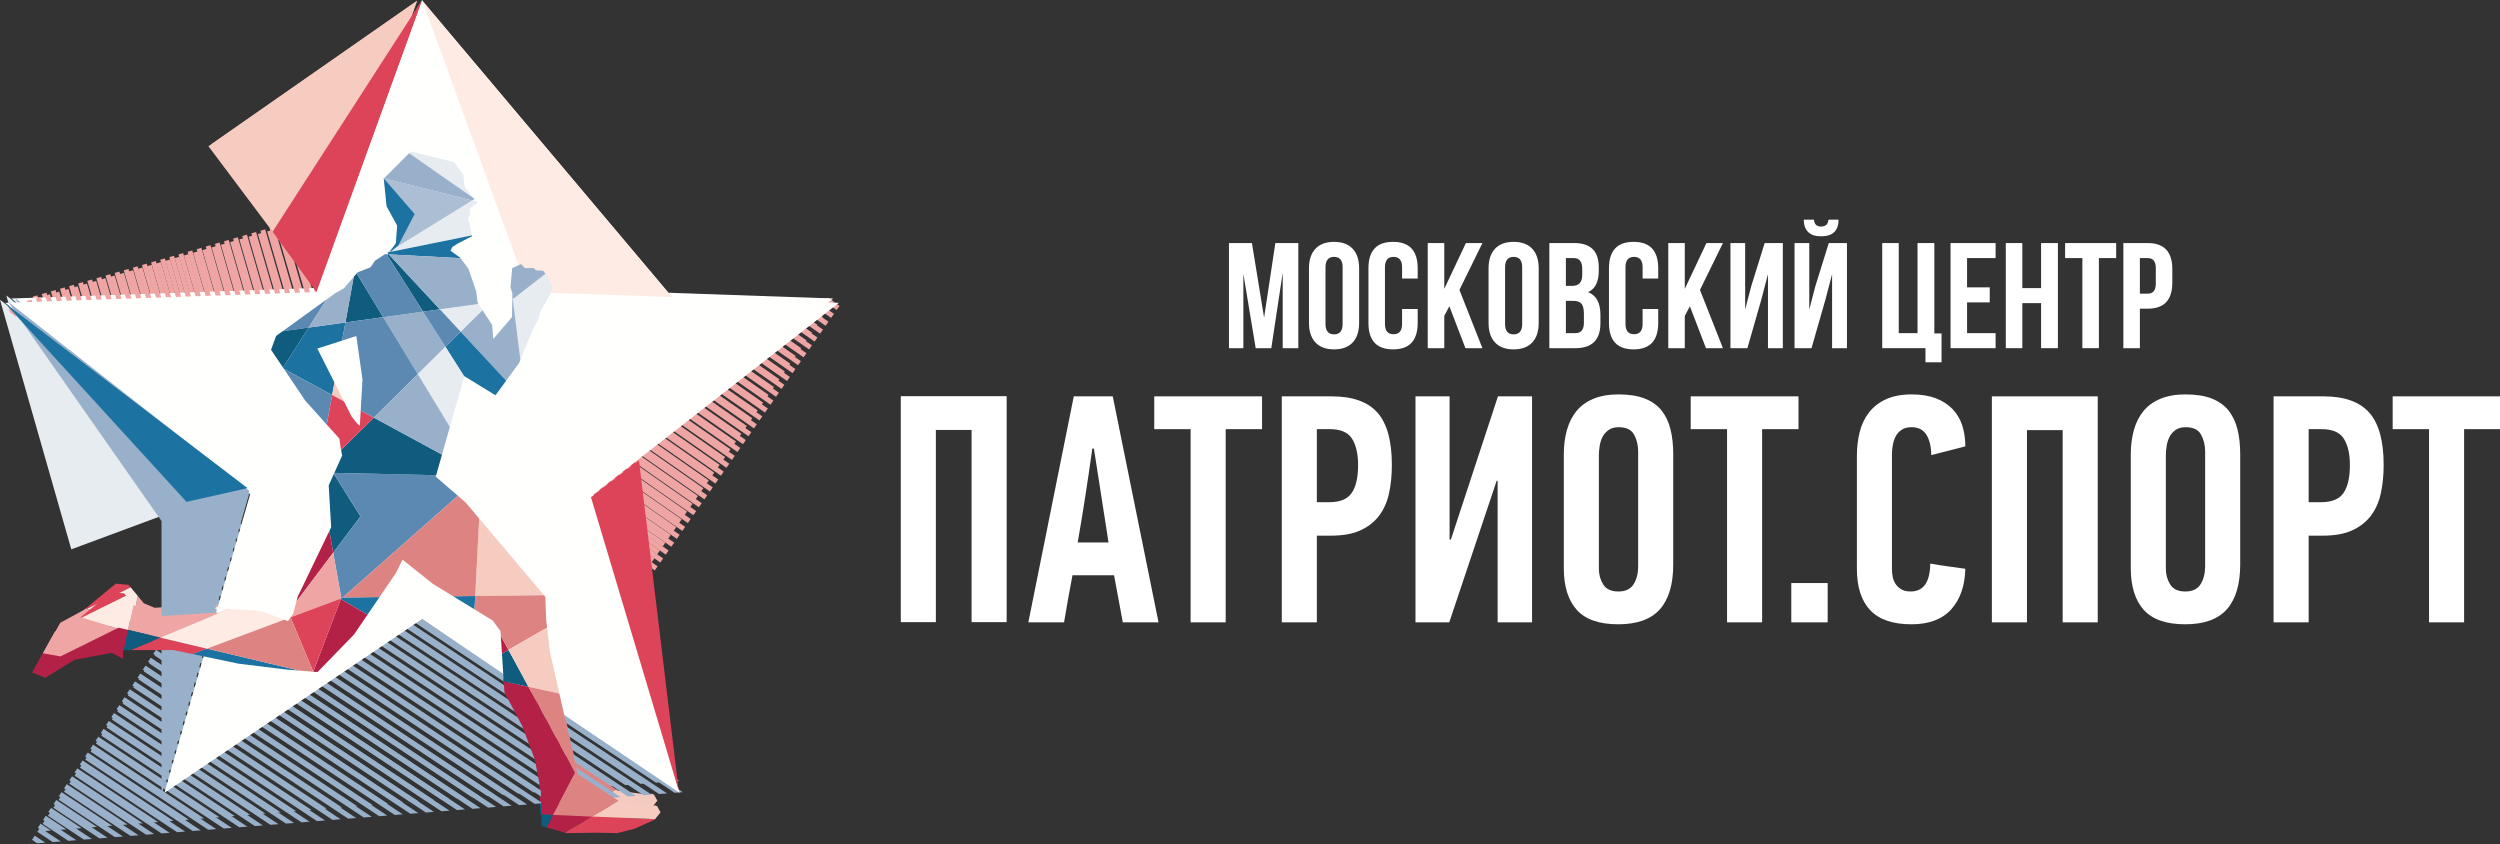 <?xml version="1.0" encoding="UTF-8"?>
<svg width="2550px" height="861px" viewBox="0 0 2550 861" version="1.1" xmlns="http://www.w3.org/2000/svg" xmlns:xlink="http://www.w3.org/1999/xlink">
    <rect x="0" y="0" width="2550" height="861" fill="#333333" stroke="none"/>
    <!-- Generator: Sketch 64 (93537) - https://sketch.com -->
    <title>Artboard 3</title>
    <desc>Created with Sketch.</desc>
    <defs>
        <polygon id="path-1" points="0 861 2550.483 861 2550.483 0.188 0 0.188"></polygon>
    </defs>
    <g id="Artboard-3" stroke="none" stroke-width="1" fill="none" fill-rule="evenodd">
        <polygon id="Fill-380" fill="#FDEAE3" points="533.013 301.39 681.886 298.63 431.001 0.875"></polygon>
        <polygon id="Fill-381" fill="#F5CAC0" points="215.954 146.992 323.477 290.361 425.488 0.871"></polygon>
        <polygon id="Fill-382" fill="#E6EDF1" points="6.426 301.387 78.11 552.272 249.046 488.866"></polygon>
        <path d="M852.8,303.505 L853.101,303.721 L853.273,303.476 L852.8,303.505 Z M837.146,304.373 L847.567,311.656 L850.434,307.548 L845.244,303.928 L837.146,304.373 Z M821.49,305.248 L842.027,319.589 L844.894,315.483 L829.59,304.796 L821.49,305.248 Z M805.836,306.115 L836.486,327.524 L839.353,323.418 L813.936,305.663 L805.836,306.115 Z M790.19,306.99 L830.938,335.459 L833.805,331.353 L798.281,306.545 L790.19,306.99 Z M774.528,307.856 L825.404,343.387 L828.265,339.279 L782.627,307.413 L774.528,307.856 Z M758.873,308.731 L819.863,351.322 L822.724,347.221 L766.966,308.279 L758.873,308.731 Z M743.219,309.599 L814.323,359.264 L817.183,355.149 L751.319,309.147 L743.219,309.599 Z M727.558,310.473 L808.776,367.192 L811.643,363.084 L735.664,310.027 L727.558,310.473 Z M711.91,311.339 L803.235,375.125 L806.109,371.019 L720.003,310.896 L711.91,311.339 Z M696.264,312.214 L797.695,383.06 L800.569,378.945 L704.356,311.762 L696.264,312.214 Z M680.602,313.082 L792.154,390.995 L795.021,386.887 L688.708,312.63 L680.602,313.082 Z M664.955,313.957 L786.612,398.93 L789.48,394.822 L673.047,313.505 L664.955,313.957 Z M649.3,314.83 L781.079,406.865 L783.939,402.75 L657.393,314.38 L649.3,314.83 Z M633.646,315.697 L775.538,414.798 L778.399,410.685 L641.738,315.247 L633.646,315.697 Z M617.991,316.565 L769.998,422.726 L772.858,418.62 L626.077,316.113 L617.991,316.565 Z M602.337,317.44 L764.45,430.661 L767.318,426.555 L610.43,316.995 L602.337,317.44 Z M586.676,318.307 L758.903,438.596 L761.783,434.488 L594.776,317.856 L586.676,318.307 Z M571.022,319.182 L753.368,446.524 L756.236,442.43 L579.121,318.731 L571.022,319.182 Z M555.374,320.048 L747.828,454.464 L750.696,450.358 L563.467,319.598 L555.374,320.048 Z M539.713,320.923 L742.287,462.401 L745.154,458.293 L547.82,320.471 L539.713,320.923 Z M524.066,321.798 L736.746,470.327 L739.613,466.228 L532.165,321.339 L524.066,321.798 Z M508.411,322.664 L731.206,478.269 L734.073,474.163 L516.504,322.214 L508.411,322.664 Z M492.757,323.533 L725.665,486.197 L728.526,482.096 L500.857,323.089 L492.757,323.533 Z M477.103,324.406 L720.125,494.139 L722.992,490.031 L485.196,323.962 L477.103,324.406 Z M461.448,325.274 L714.584,502.067 L717.451,497.966 L469.541,324.822 L461.448,325.274 Z M445.787,326.149 L709.043,510 L711.904,505.901 L453.894,325.697 L445.787,326.149 Z M430.14,327.015 L703.495,517.936 L706.37,513.836 L438.233,326.565 L430.14,327.015 Z M414.486,327.89 L697.955,525.87 L700.829,521.764 L422.578,327.445 L414.486,327.89 Z M398.831,328.757 L692.421,533.804 L695.288,529.697 L406.931,328.305 L398.831,328.757 Z M383.177,329.632 L686.881,541.74 L689.748,537.633 L391.277,329.18 L383.177,329.632 Z M367.523,330.5 L681.34,549.668 L684.207,545.567 L375.622,330.055 L367.523,330.5 Z M351.868,331.373 L675.8,557.601 L678.659,553.509 L359.968,330.923 L351.868,331.373 Z M336.214,332.24 L670.259,565.537 L673.126,561.429 L344.306,331.789 L336.214,332.24 Z M320.56,333.115 L664.718,573.471 L667.578,569.371 L328.652,332.664 L320.56,333.115 Z M304.905,333.983 L659.17,581.405 L662.045,577.306 L312.997,333.538 L304.905,333.983 Z M289.251,334.865 L653.63,589.333 L656.504,585.234 L297.343,334.406 L289.251,334.865 Z M273.597,335.724 L648.089,597.275 L650.963,593.168 L281.696,335.274 L273.597,335.724 Z M257.942,336.599 L642.556,605.202 L645.423,601.102 L266.042,336.147 L257.942,336.599 Z M242.288,337.466 L637.008,613.138 L639.882,609.038 L250.387,337.022 L242.288,337.466 Z M226.641,338.349 L631.474,621.072 L634.334,616.971 L234.733,337.889 L226.641,338.349 Z M210.979,339.209 L625.934,629.006 L628.793,624.907 L219.086,338.757 L210.979,339.209 Z M195.289,340.082 L620.371,636.963 L623.245,632.856 L203.388,339.639 L195.289,340.082 Z" id="Fill-383" fill="#EEA5A4"></path>
        <path d="M677.128,797.663 L255.494,517.684 L252.727,521.856 L669.036,798.301 L677.128,797.663 Z M583.353,805.089 L223.375,566.052 L220.601,570.224 L575.268,805.734 L583.353,805.089 Z M598.985,803.849 L228.722,557.996 L225.956,562.167 L590.9,804.494 L598.985,803.849 Z M614.611,802.616 L234.076,549.932 L231.31,554.103 L606.526,803.254 L614.611,802.616 Z M630.237,801.376 L239.431,541.868 L236.664,546.04 L622.151,802.014 L630.237,801.376 Z M520.836,810.042 L201.958,598.3 L199.191,602.472 L512.751,810.687 L520.836,810.042 Z M536.462,808.802 L207.312,590.236 L204.545,594.408 L528.376,809.447 L536.462,808.802 Z M552.087,807.569 L212.667,582.18 L209.899,586.351 L544.002,808.207 L552.087,807.569 Z M567.72,806.329 L218.021,574.116 L215.247,578.288 L559.642,806.967 L567.72,806.329 Z M458.312,814.995 L180.548,630.555 L177.774,634.719 L450.227,815.633 L458.312,814.995 Z M473.944,813.755 L185.895,622.484 L183.128,626.663 L465.859,814.4 L473.944,813.755 Z M489.57,812.515 L191.249,614.427 L188.482,618.599 L481.492,813.16 L489.57,812.515 Z M505.203,811.282 L196.604,606.363 L193.837,610.535 L497.118,811.92 L505.203,811.282 Z M395.802,819.948 L159.13,662.795 L156.364,666.967 L387.717,820.585 L395.802,819.948 Z M411.428,818.707 L164.492,654.731 L161.718,658.903 L403.343,819.352 L411.428,818.707 Z M427.054,817.475 L169.839,646.667 L167.066,650.839 L418.968,818.113 L427.054,817.475 Z M442.687,816.227 L175.193,638.611 L172.42,642.783 L434.601,816.872 L442.687,816.227 Z M333.278,824.893 L137.721,695.036 L134.954,699.214 L325.192,825.538 L333.278,824.893 Z M348.911,823.661 L143.075,686.979 L140.308,691.151 L340.825,824.298 L348.911,823.661 Z M364.536,822.42 L148.429,678.922 L145.655,683.087 L356.458,823.065 L364.536,822.42 Z M380.169,821.187 L153.784,670.859 L151.01,675.023 L372.084,821.826 L380.169,821.187 Z M270.761,829.853 L116.311,727.29 L113.537,731.455 L262.683,830.491 L270.761,829.853 Z M286.394,828.613 L121.665,719.226 L118.891,723.398 L278.309,829.258 L286.394,828.613 Z M302.02,827.373 L127.012,711.163 L124.245,715.334 L293.935,828.018 L302.02,827.373 Z M317.645,826.141 L132.366,703.106 L129.6,707.278 L309.567,826.778 L317.645,826.141 Z M208.244,834.806 L94.9,759.538 L92.127,763.709 L200.159,835.444 L208.244,834.806 Z M223.87,833.566 L100.248,751.474 L97.481,755.646 L215.784,834.211 L223.87,833.566 Z M239.503,832.319 L105.602,743.411 L102.835,747.582 L231.417,832.964 L239.503,832.319 Z M255.135,831.086 L110.956,735.347 L108.182,739.518 L247.05,831.724 L255.135,831.086 Z M145.727,839.759 L73.483,791.786 L70.717,795.95 L137.642,840.39 L145.727,839.759 Z M161.36,838.519 L78.837,783.722 L76.071,787.893 L153.274,839.157 L161.36,838.519 Z M176.985,837.279 L84.192,775.658 L81.425,779.83 L168.9,837.924 L176.985,837.279 Z M192.618,836.046 L89.546,767.595 L86.773,771.766 L184.533,836.677 L192.618,836.046 Z M83.21,844.705 L52.073,824.026 L49.299,828.198 L75.125,845.35 L83.21,844.705 Z M98.836,843.465 L57.42,815.97 L54.654,820.141 L90.751,844.11 L98.836,843.465 Z M114.468,842.232 L62.775,807.913 L60.008,812.078 L106.383,842.87 L114.468,842.232 Z M130.094,840.992 L68.129,799.842 L65.362,804.014 L122.009,841.63 L130.094,840.992 Z M36.319,848.418 L36.01,848.21 L35.853,848.454 L36.319,848.418 Z M51.952,847.178 L41.365,840.146 L38.591,844.325 L43.866,847.823 L51.952,847.178 Z M67.585,845.945 L46.719,832.097 L43.945,836.261 L59.499,846.583 L67.585,845.945 Z M645.87,800.143 L244.785,533.805 L242.018,537.983 L637.784,800.774 L645.87,800.143 Z M692.79,796.423 L260.856,509.606 L258.088,513.77 L684.705,797.061 L692.79,796.423 Z M661.495,798.896 L250.132,525.748 L247.373,529.913 L653.41,799.541 L661.495,798.896 Z" id="Fill-384" fill="#99B1CB"></path>
        <path d="M532.143,685.059 L391.319,198.922 L386.502,200.312 L525.556,680.328 L532.143,685.059 Z M455.779,630.125 L335.546,215.071 L330.737,216.468 L449.199,625.394 L455.779,630.125 Z M468.508,639.279 L344.836,212.375 L340.034,213.773 L461.921,634.548 L468.508,639.279 Z M481.231,648.439 L354.132,209.687 L349.331,211.078 L474.651,643.701 L481.231,648.439 Z M493.96,657.592 L363.429,206.993 L358.62,208.383 L487.373,652.854 L493.96,657.592 Z M404.866,593.505 L298.361,225.844 L293.558,227.234 L398.286,588.767 L404.866,593.505 Z M417.596,602.659 L307.664,223.156 L302.855,224.546 L411.016,597.921 L417.596,602.659 Z M430.326,611.819 L316.96,220.461 L312.151,221.851 L423.739,607.074 L430.326,611.819 Z M443.048,620.965 L326.257,217.766 L321.441,219.163 L436.468,616.234 L443.048,620.965 Z M353.954,556.878 L261.189,236.617 L256.379,238.007 L347.373,552.141 L353.954,556.878 Z M366.691,566.032 L270.485,233.922 L265.668,235.32 L360.103,561.301 L366.691,566.032 Z M379.414,575.192 L279.775,231.226 L274.965,232.624 L372.827,570.454 L379.414,575.192 Z M392.136,584.345 L289.071,228.539 L284.261,229.929 L385.556,579.607 L392.136,584.345 Z M303.048,520.258 L224.002,247.383 L219.2,248.781 L296.468,515.52 L303.048,520.258 Z M315.778,529.412 L233.299,244.688 L228.49,246.085 L309.191,524.674 L315.778,529.412 Z M328.508,538.565 L242.596,242 L237.786,243.397 L321.921,533.834 L328.508,538.565 Z M341.238,547.718 L251.892,239.305 L247.082,240.703 L334.651,542.987 L341.238,547.718 Z M252.143,483.631 L186.824,258.156 L182.021,259.546 L245.563,478.893 L252.143,483.631 Z M264.866,492.785 L196.12,255.468 L191.31,256.859 L258.286,488.054 L264.866,492.785 Z M277.596,501.937 L205.416,252.766 L200.607,254.163 L271.008,497.207 L277.596,501.937 Z M290.326,511.105 L214.713,250.078 L209.904,251.468 L283.739,506.367 L290.326,511.105 Z M201.23,447.011 L149.644,268.929 L144.842,270.32 L194.651,442.273 L201.23,447.011 Z M213.96,456.164 L158.941,266.234 L154.131,267.624 L207.373,451.427 L213.96,456.164 Z M226.683,465.325 L168.238,263.539 L163.428,264.929 L220.103,460.587 L226.683,465.325 Z M239.413,474.478 L177.527,260.851 L172.725,262.242 L232.833,469.74 L239.413,474.478 Z M150.325,410.384 L112.465,279.695 L107.656,281.093 L143.738,405.654 L150.325,410.384 Z M163.055,419.544 L121.755,277 L116.953,278.397 L156.468,414.807 L163.055,419.544 Z M175.778,428.698 L131.059,274.305 L126.249,275.703 L169.198,423.96 L175.778,428.698 Z M188.501,437.858 L140.348,271.617 L135.545,273.015 L181.921,433.121 L188.501,437.858 Z M99.413,373.764 L75.287,290.468 L70.477,291.859 L92.833,369.026 L99.413,373.764 Z M112.143,382.925 L84.583,287.773 L79.773,289.163 L105.556,378.18 L112.143,382.925 Z M124.873,392.078 L93.879,285.085 L89.07,286.476 L118.286,387.34 L124.873,392.078 Z M137.596,401.231 L103.176,282.39 L98.359,283.781 L131.016,396.493 L137.596,401.231 Z M48.508,337.137 L38.107,301.241 L33.298,302.632 L41.928,332.406 L48.508,337.137 Z M61.23,346.298 L47.404,298.546 L42.594,299.936 L54.65,341.559 L61.23,346.298 Z M73.96,355.451 L56.693,295.851 L51.884,297.242 L67.38,350.713 L73.96,355.451 Z M86.69,364.604 L65.99,293.156 L61.18,294.554 L80.11,359.866 L86.69,364.604 Z M10.325,309.67 L10.218,309.312 L9.938,309.391 L10.325,309.67 Z M23.048,318.824 L19.514,306.624 L14.712,308.015 L16.468,314.093 L23.048,318.824 Z M35.785,327.984 L28.811,303.929 L24.001,305.32 L29.198,323.253 L35.785,327.984 Z M506.691,666.746 L372.726,204.305 L367.923,205.695 L500.104,662.007 L506.691,666.746 Z M544.902,694.241 L400.629,196.22 L395.828,197.61 L538.315,689.496 L544.902,694.241 Z M519.414,675.906 L382.022,201.617 L377.212,203.007 L512.833,671.168 L519.414,675.906 Z" id="Fill-385" fill="#EEA5A4"></path>
        <polygon id="Fill-386" fill="#FFFFFE" points="323.933 293.619 11.678 304.471 257.925 496.781 171.739 797.11 430.74 622.346 689.745 797.11 603.561 496.781 849.808 304.471 537.553 293.619 430.74 0"></polygon>
        <polygon id="Fill-387" fill="#99B1CB" points="14.428 303.274 168.821 523.832 168.821 799.532 257.049 493.505"></polygon>
        <polygon id="Fill-388" fill="#E6EDF1" points="483.051 199.554 475.374 190.1 473.812 188.293 472.085 175.456 462.824 162.984 461.992 162.776 419.244 152.225 417.732 153.982"></polygon>
        <polygon id="Fill-389" fill="#99B1CB" points="481.112 201.56 392.433 179.348 417.735 153.981 483.048 199.553 483.492 200.091"></polygon>
        <polygon id="Fill-390" fill="#E6EDF1" points="529.615 361.721 532.231 355.356 541.801 332.054 548.064 320.162 549.821 313.045 559.698 295.785 561.476 288.244 558.716 281.851 555.346 276.096 554.739 275.264 522.111 300.709 521.973 300.731"></polygon>
        <polygon id="Fill-391" fill="#99B1CB" points="554.737 275.265 522.109 300.703 521.973 300.724 521.952 300.553 521.465 299.958 521.544 294.797 519.623 288.876 521.379 269.459 530.382 265.474 534.137 269.516 543.333 269.473 544.996 271.695 552.529 272.276"></polygon>
        <polygon id="Fill-392" fill="#99B1CB" points="431.75 313.305 391.711 318.889 399.244 331.289 426.503 376.138 382.271 419.847 450.802 457.018 382.271 419.847 426.503 376.138 454.242 348.721"></polygon>
        <polygon id="Fill-393" fill="#E6EDF1" points="491.503 311.894 487.339 305.551 460.89 309.242 448.619 310.955 469.606 333.533"></polygon>
        <polygon id="Fill-394" fill="#99B1CB" points="515.324 382.719 528.284 364.972 529.616 361.725 521.976 300.727 521.452 300.799 521.179 318.754 502.3 340.831 501.197 326.646 491.498 311.895 469.608 333.534"></polygon>
        <polygon id="Fill-395" fill="#1D72A0" points="473.314 378.748 473.435 378.318 482.539 383.902 504.472 397.355 504.522 397.147 505.711 395.879 510.823 388.876 515.324 382.719 469.608 333.534 454.248 348.722"></polygon>
        <polygon id="Fill-396" fill="#E6EDF1" points="458.71 429.148 461.87 418.017 473.311 378.745 454.244 348.719 426.505 376.135"></polygon>
        <polygon id="Fill-397" fill="#5B8AB2" points="334.94 300.927 290.572 332.996 316.734 329.34 290.965 369.558 316.734 329.34"></polygon>
        <polygon id="Fill-398" fill="#0D5C80" points="364.983 274.897 362.051 278.337 353.687 324.189 391.712 318.885"></polygon>
        <polygon id="Fill-399" fill="#1D72A0" points="291.79 370.783 291.202 369.916 290.959 369.557 316.734 329.339 353.684 324.193 362.056 278.334 353.684 324.193 350.357 342.399 325.485 350.441 328.567 356.555 342.667 384.538 340.373 397.132 352.265 403.575 340.373 397.132"></polygon>
        <polygon id="Fill-400" fill="#5B8AB2" points="334.946 426.86 313.378 402.848 291.789 370.786 340.372 397.127"></polygon>
        <polygon id="Fill-401" fill="#B22146" points="550.686 818.807 550.686 818.8 550.163 794.881 544.027 763.286 531.29 729.555 513.557 695.974 512.854 685.021 537.777 690.476 584.689 776.854 562.448 819.287 562.448 819.302"></polygon>
        <polygon id="Fill-402" fill="#DD4458" points="665.032 823.544 664.602 824.074 644.217 833.213 627.014 837.543 605.289 837.177 576.238 837.586 574.131 836.998 601.548 820.914 562.44 819.301 550.685 818.806 562.44 819.301 601.548 820.914"></polygon>
        <polygon id="Fill-403" fill="#F5CAC0" points="628.369 805.175 630.376 806.494 658.029 810.192 665.024 809.705 667.053 810.472 670.515 816.679 665.054 823.517 665.032 823.539 601.547 820.915 601.568 820.901"></polygon>
        <polygon id="Fill-404" fill="#0D5C80" points="537.775 690.476 512.852 685.029 511.06 657.139 517.619 653.369"></polygon>
        <polygon id="Fill-405" fill="#F5CAC0" points="488.154 521.266 553.33 598.419 484.183 599.201"></polygon>
        <polygon id="Fill-406" fill="#1D72A0" points="461.937 599.452 483.491 612.662 484.186 599.202 553.326 598.42 484.186 599.202"></polygon>
        <polygon id="Fill-407" fill="#B72244" points="517.617 653.365 511.06 657.143 509.897 639.159"></polygon>
        <polygon id="Fill-408" fill="#DD8583" points="483.493 612.661 484.182 599.2 553.322 598.426 554.654 599.995 555.028 609.464 555.609 624 556.447 630.996 524.851 649.195 517.62 653.367 509.899 639.153 509.784 637.347 509.606 634.566 509.134 633.913 501.844 623.9"></polygon>
        <polygon id="Fill-409" fill="#F5CAC0" points="556.446 630.996 524.85 649.195 517.618 653.367 537.774 690.474 568.789 697.262 567.233 690.388 559.464 656.183"></polygon>
        <polygon id="Fill-410" fill="#B22146" points="601.544 820.913 574.127 836.997 555.82 831.93 562.444 819.3"></polygon>
        <polygon id="Fill-411" fill="#0D5C80" points="555.82 831.932 562.443 819.302 550.68 818.808 550.939 830.577"></polygon>
        <polygon id="Fill-412" fill="#DD8583" points="537.775 690.476 568.79 697.264 587.153 778.102 628.368 805.174 601.567 820.9 601.546 820.908 562.446 819.295 562.446 819.288 584.687 776.854"></polygon>
        <polygon id="Fill-413" fill="#1D72A0" points="349.029 602.339 375.915 618.001 387.993 600.282 351.086 600.698 349.652 601.966 351.086 600.698 349.652 600.712 349.495 601.107"></polygon>
        <polygon id="Fill-414" fill="#0D5C80" points="341.396 555.656 337.518 533.881 338.658 531.515 339.353 530.06 336.887 487.9 342.077 476.424 368.805 519.194"></polygon>
        <polygon id="Fill-415" fill="#5B8AB2" points="349.495 601.111 341.395 555.653 304.417 604.845 341.395 555.653 368.805 519.191 342.083 476.421 342.542 475.411 444.919 477.769 444.718 478.486 444.51 479.202 466.766 498.447 351.086 600.694 349.645 600.716"></polygon>
        <polygon id="Fill-416" fill="#DD8583" points="466.761 498.445 351.081 600.693 387.988 600.284 404.517 576.043 411.097 562.675 441.653 587.017 461.938 599.453 484.179 599.195 488.157 521.267 474.61 505.233"></polygon>
        <polygon id="Fill-417" fill="#B22146" points="349.029 602.339 375.915 618.001 362.267 638.013 325.619 675.701 322.056 675.407 321.39 675.35"></polygon>
        <polygon id="Fill-418" fill="#B22146" points="341.396 555.656 337.518 533.881 334.228 540.704 305.765 599.809 304.417 604.848"></polygon>
        <polygon id="Fill-419" fill="#EEA5A4" points="298.564 620.611 348.393 601.966 349.024 602.34 349.498 601.107 341.391 555.657 304.419 604.848 301.215 616.833"></polygon>
        <polygon id="Fill-420" fill="#0D5C80" points="450.804 457.021 444.919 477.765 342.535 475.414 350.434 457.967 349.316 452.419 382.266 419.85"></polygon>
        <polygon id="Fill-421" fill="#F5CAC0" points="340.369 397.129 342.67 384.535 352.261 403.58"></polygon>
        <polygon id="Fill-422" fill="#DD4458" points="382.267 419.85 349.317 452.42 348.922 450.471 347.625 440.974 337.361 429.548 334.946 426.86 340.371 397.128 352.263 403.579 354.542 408.102 359.839 418.617 363.788 423.599 365.645 426.007 368.182 428.064 369.064 412.689"></polygon>
        <polygon id="Fill-423" fill="#5B8AB2" points="353.684 324.19 391.716 318.886 399.242 331.286 426.501 376.134 382.269 419.851 369.059 412.69 370.456 388.241 370.843 381.503 365.46 343.364 364.672 337.78 350.358 342.403"></polygon>
        <polygon id="Fill-424" fill="#99B1CB" points="426.501 376.136 382.27 419.852 450.8 457.024 458.706 429.149"></polygon>
        <polygon id="Fill-425" fill="#99B1CB" points="316.734 329.341 353.683 324.188 362.055 278.336 356.608 284.715 352.3 289.768 343.505 294.736 334.94 300.928"></polygon>
        <polygon id="Fill-426" fill="#0D5C80" points="290.569 332.991 316.738 329.343 290.963 369.554 278.922 351.663 283.981 337.837 284.283 337.535"></polygon>
        <polygon id="Fill-427" fill="#E6EDF1" points="480.868 236.641 478.712 225.545 476.762 219.775 479.113 215.69 478.589 209.855 486.567 203.87 485.276 202.301 481.113 201.562 396.534 253.715"></polygon>
        <polygon id="Fill-428" fill="#ACBED2" points="481.112 201.56 483.492 200.091 481.112 201.56 396.533 253.713 395.709 253.885 397.314 252.767 404.353 245.305 406.202 227.343 397.529 207.094 393.831 191.755 391.96 179.032"></polygon>
        <polygon id="Fill-429" fill="#0D5C80" points="395.143 255.665 397.336 255.78 448.622 310.957 431.748 313.301"></polygon>
        <polygon id="Fill-430" fill="#1D72A0" points="469.448 259.536 469.162 259.149 459.342 252.075 461.091 248.397 466.552 244.864 481.024 237.431 480.866 236.642 396.538 253.716 395.821 254.153 397.341 255.78"></polygon>
        <polygon id="Fill-431" fill="#DD4458" points="298.564 620.611 348.393 601.966 349.024 602.34 349.498 601.107 349.024 602.34 321.393 675.351"></polygon>
        <polygon id="Fill-432" fill="#1D72A0" points="307.459 674.198 293.518 673.044 246.376 667.267 199.893 657.533 214.415 652.1"></polygon>
        <polygon id="Fill-433" fill="#B22146" points="135.138 633.271 125.662 631.021 67.239 659.921 49.419 656.767 38.617 676.077 52.042 681.417 81.108 663.361 105.099 658.932 118.924 656.38 127.584 660.938 129.977 662.2 130.035 661.154 130.279 656.688 130.064 656.781 130.351 655.434 130.458 653.527 130.766 653.527"></polygon>
        <polygon id="Fill-434" fill="#DD4458" points="199.894 657.533 214.409 652.1 167.739 641.012 236.665 612.169 167.739 641.012 137.814 653.533 180.95 653.57"></polygon>
        <polygon id="Fill-435" fill="#EEA5A4" points="140.603 607.948 146.437 615.008 146.739 615.317 157.798 619.94 181 618.528 214.667 616.485 226.724 615.904 235.561 612.098 236.665 612.17 167.733 641.013 135.134 633.272 130.762 653.528 135.134 633.272"></polygon>
        <polygon id="Fill-436" fill="#EEA5A4" points="124.147 631.777 67.242 659.923 49.416 656.763 50.907 654.096 61.472 635.202 85.678 622.064 87.513 620.544"></polygon>
        <polygon id="Fill-437" fill="#DD4458" points="88.789 620.934 87.513 620.54 87.557 620.511 88.022 620.124 118.105 595.281 131.165 596.549 133.244 599.051"></polygon>
        <polygon id="Fill-438" fill="#FDEAE3" points="135.138 633.271 125.662 631.021 124.401 631.651 124.142 631.773 89.228 621.072 88.791 620.936 133.238 599.053 133.297 599.117 140.607 607.948"></polygon>
        <polygon id="Fill-439" fill="#0D5C80" points="167.738 641.013 135.139 633.272 130.767 653.535 137.82 653.535"></polygon>
        <polygon id="Fill-440" fill="#FDEAE3" points="214.413 652.101 167.737 641.013 236.662 612.169 268.967 614.291 292.154 623.007"></polygon>
        <polygon id="Fill-441" fill="#DD8583" points="321.391 675.351 307.457 674.197 214.413 652.106 292.154 623.012 295.896 624.417 298.562 620.611"></polygon>
        <polygon id="Fill-442" fill="#5B8AB2" points="431.75 313.305 448.622 310.954 469.609 333.533 454.242 348.721"></polygon>
        <polygon id="Fill-443" fill="#5B8AB2" points="395.143 255.665 393.508 255.579 391.194 257.005 390.642 257.393 388.814 258.661 383.596 261.922 378.901 268.76 365.927 273.785 364.981 274.896 391.717 318.884 431.748 313.301"></polygon>
        <polygon id="Fill-444" fill="#99B1CB" points="471.434 262.222 469.449 259.534 397.334 255.771 448.626 310.949 460.89 309.243 487.332 305.558 486.594 304.426 486.099 300.225 485.247 293.087 481.297 281.597 477.398 270.293"></polygon>
        <polygon id="Fill-445" fill="#1D72A0" points="392.344 179.512 423.287 215.164 406.952 246.581 397.533 254.744 404.437 244.373 405.698 226.783 395.011 207.308"></polygon>
        <polygon id="Fill-446" fill="#DD4458" points="280.475 232.974 324.585 293.62 430.74 0.001"></polygon>
        <polygon id="Fill-447" fill="#1D72A0" points="255.292 490.744 193.95 504.528 11.295 304.648"></polygon>
        <polygon id="Fill-448" fill="#DD4458" points="648.804 462.67 688.779 794.887 600.558 499.892"></polygon>
        <polygon id="Fill-449" fill="#FDEBE4" points="430.758 0.886 685.299 302.978 534.253 305.773"></polygon>
        <polygon id="Fill-450" fill="#F6CBC0" points="425.164 0.887 212.583 149.137 321.669 294.585"></polygon>
        <polygon id="Fill-451" fill="#E7ECF0" points="72.724 560.315 246.148 495.978 -0 305.774"></polygon>
        <path d="M223.415,343.269 L634.148,630.115 L637.05,625.95 L231.629,342.81 L223.415,343.269 Z M191.612,345.04 L622.887,646.235 L625.797,642.07 L199.833,344.581 L191.612,345.04 Z M239.298,342.388 L639.767,622.065 L642.677,617.901 L247.513,341.929 L239.298,342.388 Z M826.931,309.695 L847.76,324.246 L850.67,320.082 L835.145,309.237 L826.931,309.695 Z M842.815,308.814 L853.387,316.189 L856.297,312.032 L851.029,308.355 L842.815,308.814 Z M858.698,307.925 L859.006,308.14 L859.178,307.896 L858.698,307.925 Z M763.403,313.229 L825.275,356.436 L828.185,352.279 L771.618,312.77 L763.403,313.229 Z M779.287,312.348 L830.902,348.387 L833.804,344.229 L787.501,311.889 L779.287,312.348 Z M795.17,311.458 L836.521,340.337 L839.431,336.173 L803.385,311.007 L795.17,311.458 Z M811.047,310.577 L842.141,332.295 L845.051,328.123 L819.261,310.118 L811.047,310.577 Z M699.875,316.763 L802.79,388.634 L805.7,384.469 L708.089,316.304 L699.875,316.763 Z M715.759,315.874 L808.416,380.584 L811.32,376.42 L723.973,315.422 L715.759,315.874 Z M731.643,314.993 L814.036,372.535 L816.939,368.371 L739.857,314.54 L731.643,314.993 Z M747.52,314.111 L819.656,364.486 L822.566,360.328 L755.741,313.652 L747.52,314.111 Z M636.348,320.296 L780.304,420.838 L783.214,416.666 L644.562,319.838 L636.348,320.296 Z M652.232,319.415 L785.924,412.789 L788.834,408.617 L660.446,318.956 L652.232,319.415 Z M668.116,318.526 L791.551,404.732 L794.454,400.568 L676.33,318.067 L668.116,318.526 Z M683.992,317.644 L797.17,396.683 L800.081,392.526 L692.213,317.186 L683.992,317.644 Z M572.821,323.83 L757.82,453.029 L760.73,448.864 L581.035,323.372 L572.821,323.83 Z M588.704,322.949 L763.439,444.979 L766.349,440.815 L596.918,322.49 L588.704,322.949 Z M604.581,322.06 L769.058,436.93 L771.968,432.766 L612.802,321.608 L604.581,322.06 Z M620.464,321.178 L774.685,428.88 L777.588,424.716 L628.678,320.727 L620.464,321.178 Z M509.292,327.364 L735.334,485.226 L738.245,481.061 L517.507,326.905 L509.292,327.364 Z M525.176,326.482 L740.954,477.177 L743.864,473.019 L533.39,326.023 L525.176,326.482 Z M541.053,325.601 L746.574,469.127 L749.484,464.963 L549.267,325.142 L541.053,325.601 Z M556.937,324.712 L752.2,461.078 L755.103,456.914 L565.151,324.253 L556.937,324.712 Z M445.765,330.897 L712.842,517.423 L715.752,513.259 L453.979,330.439 L445.765,330.897 Z M461.642,330.016 L718.468,509.374 L721.378,505.209 L469.863,329.557 L461.642,330.016 Z M477.525,329.127 L724.088,501.332 L726.998,497.16 L485.747,328.676 L477.525,329.127 Z M493.409,328.246 L729.707,493.275 L732.618,489.111 L501.623,327.794 L493.409,328.246 Z M382.238,334.431 L690.364,549.621 L693.267,545.456 L390.452,333.973 L382.238,334.431 Z M398.122,333.55 L695.984,541.571 L698.894,537.407 L406.335,333.091 L398.122,333.55 Z M413.998,332.668 L701.603,533.522 L704.513,529.358 L422.212,332.209 L413.998,332.668 Z M429.881,331.786 L707.222,525.473 L710.132,521.309 L438.095,331.32 L429.881,331.786 Z M318.709,337.965 L667.872,581.818 L670.782,577.654 L326.924,337.514 L318.709,337.965 Z M334.586,337.083 L673.498,573.769 L676.401,569.604 L342.808,336.624 L334.586,337.083 Z M350.47,336.202 L679.118,565.72 L682.028,561.562 L358.684,335.743 L350.47,336.202 Z M366.354,335.32 L684.738,557.67 L687.647,553.513 L374.568,334.861 L366.354,335.32 Z M255.182,341.498 L645.386,614.016 L648.296,609.852 L263.396,341.047 L255.182,341.498 Z M271.059,340.617 L651.013,605.966 L653.916,601.802 L279.273,340.158 L271.059,340.617 Z M286.943,339.735 L656.632,597.917 L659.542,593.752 L295.157,339.277 L286.943,339.735 Z M302.826,338.853 L662.252,589.868 L665.163,585.703 L311.04,338.395 L302.826,338.853 Z M207.531,344.151 L628.521,638.164 L631.431,633.999 L215.752,343.692 L207.531,344.151 Z" id="Fill-452" fill="#EEA5A4"></path>
        <path d="M255.323,521.255 L688.154,808.667 L696.361,808.015 L258.134,517.027 L255.323,521.255 Z M249.883,529.455 L672.263,809.929 L680.463,809.277 L252.693,525.22 L249.883,529.455 Z M244.45,537.633 L656.408,811.183 L664.608,810.531 L247.26,533.405 L244.45,537.633 Z M239.017,545.812 L640.546,812.437 L648.753,811.785 L241.827,541.583 L239.017,545.812 Z M233.583,553.991 L624.691,813.692 L632.898,813.047 L236.4,549.762 L233.583,553.991 Z M228.157,562.168 L608.837,814.953 L617.036,814.3 L230.967,557.94 L228.157,562.168 Z M222.725,570.347 L592.981,816.208 L601.181,815.555 L225.534,566.118 L222.725,570.347 Z M217.299,578.526 L577.119,817.462 L585.326,816.81 L220.102,574.297 L217.299,578.526 Z M211.866,586.704 L561.264,818.717 L569.472,818.064 L214.675,582.475 L211.866,586.704 Z M206.432,594.889 L545.408,819.97 L553.609,819.326 L209.242,590.653 L206.432,594.889 Z M200.999,603.061 L529.547,821.232 L537.754,820.58 L203.809,598.831 L200.999,603.061 Z M195.573,611.239 L513.692,822.487 L521.898,821.834 L198.383,607.017 L195.573,611.239 Z M190.141,619.425 L497.836,823.741 L506.037,823.088 L192.949,615.189 L190.141,619.425 Z M184.707,627.604 L481.982,824.995 L490.182,824.343 L187.517,623.366 L184.707,627.604 Z M179.274,635.781 L466.126,826.257 L474.326,825.604 L182.084,631.546 L179.274,635.781 Z M173.848,643.959 L450.264,827.512 L458.471,826.859 L176.658,639.731 L173.848,643.959 Z M168.414,652.138 L434.41,828.765 L442.609,828.114 L171.224,647.909 L168.414,652.138 Z M162.981,660.317 L418.554,830.02 L426.754,829.375 L165.791,656.088 L162.981,660.317 Z M157.556,668.495 L402.692,831.274 L410.899,830.629 L160.365,664.266 L157.556,668.495 Z M152.123,676.673 L386.837,832.535 L395.036,831.884 L154.932,672.444 L152.123,676.673 Z M146.689,684.852 L370.982,833.79 L379.182,833.137 L149.499,680.623 L146.689,684.852 Z M141.256,693.03 L355.127,835.044 L363.327,834.392 L144.066,688.802 L141.256,693.03 Z M135.83,701.215 L339.265,836.299 L347.472,835.654 L138.64,696.979 L135.83,701.215 Z M130.397,709.394 L323.41,837.56 L331.61,836.907 L133.206,705.157 L130.397,709.394 Z M124.964,717.572 L307.554,838.815 L315.754,838.162 L127.773,713.336 L124.964,717.572 Z M119.538,725.751 L291.7,840.069 L299.9,839.424 L122.348,721.521 L119.538,725.751 Z M114.105,733.929 L275.838,841.323 L284.045,840.679 L116.915,729.7 L114.105,733.929 Z M108.672,742.108 L259.982,842.578 L268.182,841.932 L111.481,737.879 L108.672,742.108 Z M103.238,750.286 L244.128,843.839 L252.327,843.187 L106.048,746.057 L103.238,750.286 Z M97.812,758.464 L228.273,845.093 L236.473,844.441 L100.622,754.235 L97.812,758.464 Z M92.38,766.643 L212.41,846.348 L220.617,845.702 L95.189,762.414 L92.38,766.643 Z M86.947,774.821 L196.555,847.609 L204.755,846.957 L89.756,770.592 L86.947,774.821 Z M81.513,782.999 L180.7,848.864 L188.9,848.211 L84.323,778.77 L81.513,782.999 Z M76.087,791.185 L164.838,850.119 L173.045,849.466 L78.897,786.956 L76.087,791.185 Z M70.654,799.363 L148.983,851.372 L157.19,850.727 L73.464,795.128 L70.654,799.363 Z M65.221,807.541 L133.128,852.627 L141.328,851.982 L68.038,803.306 L65.221,807.541 Z M59.795,815.721 L117.266,853.881 L125.473,853.236 L62.604,811.484 L59.795,815.721 Z M54.362,823.899 L101.41,855.142 L109.618,854.49 L57.172,819.67 L54.362,823.899 Z M48.929,832.077 L85.556,856.397 L93.755,855.745 L51.738,827.848 L48.929,832.077 Z M43.503,840.255 L69.701,857.652 L77.901,856.999 L46.312,836.026 L43.503,840.255 Z M38.069,848.434 L53.845,858.913 L62.045,858.261 L40.879,844.205 L38.069,848.434 Z M32.636,856.612 L37.984,860.167 L46.183,859.515 L35.446,852.383 L32.636,856.612 Z M29.855,860.812 L30.328,860.769 L30.012,860.561 L29.855,860.812 Z" id="Fill-453" fill="#98B0CA"></path>
        <path d="M520.457,685.744 L381.059,204.545 L376.185,205.957 L513.776,680.941 L520.457,685.744 Z M546.311,704.344 L399.945,199.076 L395.064,200.488 L539.63,699.542 L546.311,704.344 Z M507.54,676.454 L371.633,207.276 L366.752,208.695 L500.867,671.652 L507.54,676.454 Z M29.782,332.755 L22.707,308.355 L17.833,309.767 L23.102,327.952 L29.782,332.755 Z M16.866,323.472 L13.282,311.086 L8.401,312.498 L10.186,318.67 L16.866,323.472 Z M3.957,314.183 L3.85,313.817 L3.562,313.896 L3.957,314.183 Z M81.433,369.919 L60.432,297.425 L55.558,298.844 L74.752,365.11 L81.433,369.919 Z M68.517,360.623 L50.999,300.163 L46.124,301.568 L61.836,355.82 L68.517,360.623 Z M55.608,351.333 L41.573,302.894 L36.692,304.306 L48.927,346.531 L55.608,351.333 Z M42.691,342.044 L32.141,305.625 L27.267,307.036 L36.011,337.242 L42.691,342.044 Z M133.077,407.07 L98.155,286.501 L93.274,287.913 L126.396,402.267 L133.077,407.07 Z M120.167,397.78 L88.723,289.232 L83.841,290.644 L113.487,392.978 L120.167,397.78 Z M107.258,388.498 L79.297,291.963 L74.416,293.375 L100.578,383.688 L107.258,388.498 Z M94.342,379.208 L69.864,294.694 L64.983,296.106 L87.662,374.399 L94.342,379.208 Z M184.727,444.227 L135.872,275.571 L130.998,276.99 L178.054,439.425 L184.727,444.227 Z M171.818,434.938 L126.446,278.301 L121.565,279.721 L165.138,430.136 L171.818,434.938 Z M158.909,425.648 L117.014,281.039 L112.132,282.452 L152.228,420.846 L158.909,425.648 Z M145.993,416.359 L107.581,283.77 L102.707,285.182 L139.312,411.557 L145.993,416.359 Z M236.378,481.385 L173.596,264.647 L168.722,266.059 L229.698,476.582 L236.378,481.385 Z M223.469,472.095 L164.163,267.378 L159.289,268.789 L216.789,467.293 L223.469,472.095 Z M210.553,462.806 L154.737,270.108 L149.856,271.521 L203.872,458.003 L210.553,462.806 Z M197.644,453.516 L145.305,272.839 L140.423,274.251 L190.963,448.714 L197.644,453.516 Z M288.028,518.542 L211.319,253.716 L206.438,255.135 L281.349,513.733 L288.028,518.542 Z M275.119,509.253 L201.887,256.454 L197.013,257.866 L268.439,504.443 L275.119,509.253 Z M262.203,499.963 L192.454,259.185 L187.58,260.597 L255.53,495.161 L262.203,499.963 Z M249.294,490.674 L183.028,261.916 L178.147,263.328 L242.614,485.871 L249.294,490.674 Z M339.68,555.692 L249.036,242.792 L244.162,244.204 L332.999,550.89 L339.68,555.692 Z M326.77,546.41 L239.61,245.523 L234.729,246.935 L320.09,541.6 L326.77,546.41 Z M313.853,537.121 L230.178,248.254 L225.296,249.666 L307.174,532.311 L313.853,537.121 Z M300.945,527.831 L220.745,250.985 L215.871,252.404 L294.265,523.022 L300.945,527.831 Z M391.33,592.857 L286.76,231.861 L281.879,233.281 L384.649,588.048 L391.33,592.857 Z M378.421,583.56 L277.327,234.593 L272.453,236.012 L371.74,578.758 L378.421,583.56 Z M365.505,574.271 L267.901,237.33 L263.02,238.743 L358.824,569.469 L365.505,574.271 Z M352.596,564.989 L258.469,240.061 L253.587,241.473 L345.915,560.18 L352.596,564.989 Z M442.98,630.008 L324.483,220.938 L319.603,222.35 L436.3,625.205 L442.98,630.008 Z M430.071,620.718 L315.051,223.669 L310.17,225.081 L423.392,615.916 L430.071,620.718 Z M417.155,611.429 L305.618,226.4 L300.744,227.812 L410.475,606.626 L417.155,611.429 Z M404.246,602.146 L296.192,229.131 L291.311,230.543 L397.565,597.337 L404.246,602.146 Z M494.631,667.165 L362.2,210.007 L357.326,211.419 L487.951,662.363 L494.631,667.165 Z M481.723,657.876 L352.774,212.745 L347.894,214.157 L475.042,653.073 L481.723,657.876 Z M468.806,648.586 L343.342,215.476 L338.461,216.888 L462.126,643.784 L468.806,648.586 Z M455.896,639.297 L333.909,218.207 L329.035,219.619 L449.217,634.494 L455.896,639.297 Z M533.366,695.033 L390.491,201.814 L385.617,203.226 L526.692,690.231 L533.366,695.033 Z" id="Fill-454" fill="#EEA5A4"></path>
        <polygon id="Fill-455" fill="#FFFFFE" points="430.494 -0 322.132 297.898 5.325 308.902 255.163 504.021 167.725 808.714 430.494 631.406 693.262 808.714 605.823 504.014 855.662 308.902 538.856 297.898"></polygon>
        <polygon id="Fill-456" fill="#98B0CA" points="8.119 307.689 164.755 531.459 164.755 811.172 254.266 500.695"></polygon>
        <polygon id="Fill-457" fill="#E7ECF0" points="483.564 202.459 475.773 192.869 474.189 191.027 472.44 178.01 463.043 165.359 462.197 165.144 418.833 154.443 417.298 156.22"></polygon>
        <polygon id="Fill-458" fill="#98B0CA" points="481.596 204.496 391.627 181.954 417.294 156.221 483.56 202.46 484.012 203.005"></polygon>
        <polygon id="Fill-459" fill="#E7ECF0" points="530.807 366.988 533.459 360.523 543.164 336.884 549.53 324.828 551.307 317.61 561.328 300.092 563.126 292.437 560.331 285.957 556.912 280.115 556.295 279.27 523.195 305.081 523.052 305.102"></polygon>
        <polygon id="Fill-460" fill="#98B0CA" points="556.292 279.272 523.191 305.083 523.055 305.105 523.033 304.933 522.539 304.323 522.618 299.091 520.668 293.084 522.453 273.38 531.585 269.345 535.391 273.445 544.716 273.395 546.407 275.652 554.056 276.24"></polygon>
        <polygon id="Fill-461" fill="#98B0CA" points="431.517 317.867 390.898 323.53 398.538 336.109 426.192 381.61 381.314 425.964 450.848 463.673 381.314 425.964 426.192 381.61 454.339 353.799"></polygon>
        <polygon id="Fill-462" fill="#E7ECF0" points="492.14 316.436 487.911 310.007 461.082 313.748 448.632 315.483 469.927 338.391"></polygon>
        <polygon id="Fill-463" fill="#98B0CA" points="516.306 388.291 529.452 370.286 530.807 366.988 523.051 305.102 522.528 305.181 522.248 323.395 503.096 345.793 501.971 331.401 492.137 316.435 469.924 338.389"></polygon>
        <polygon id="Fill-464" fill="#1C72A0" points="473.683 384.261 473.812 383.824 483.044 389.487 505.3 403.141 505.343 402.926 506.554 401.643 511.744 394.54 516.303 388.289 469.927 338.387 454.337 353.798"></polygon>
        <polygon id="Fill-465" fill="#E7ECF0" points="458.868 435.396 462.072 424.107 473.683 384.261 454.339 353.798 426.19 381.616"></polygon>
        <polygon id="Fill-466" fill="#5B89B1" points="333.297 305.308 288.276 337.835 314.826 334.137 288.678 374.943 314.826 334.137"></polygon>
        <polygon id="Fill-467" fill="#0F5C7F" points="363.779 278.898 360.804 282.381 352.317 328.907 390.894 323.531"></polygon>
        <polygon id="Fill-468" fill="#1C72A0" points="289.518 376.181 288.923 375.3 288.68 374.941 314.828 334.135 352.315 328.91 360.801 282.384 352.315 328.91 348.939 347.389 323.708 355.545 326.833 361.745 341.14 390.137 338.804 402.91 350.874 409.454 338.804 402.91"></polygon>
        <polygon id="Fill-469" fill="#5B89B1" points="333.302 433.073 311.419 408.718 289.515 376.183 338.807 402.911"></polygon>
        <polygon id="Fill-470" fill="#B32146" points="552.181 830.729 552.181 830.722 551.651 806.452 545.429 774.398 532.498 740.172 514.514 706.104 513.797 695.001 539.085 700.527 586.679 788.167 564.115 831.217 564.108 831.224"></polygon>
        <polygon id="Fill-471" fill="#DD4459" points="668.195 835.533 667.758 836.078 647.072 845.353 629.626 849.74 607.578 849.36 578.111 849.775 575.967 849.18 603.779 832.866 564.112 831.225 552.178 830.731 564.112 831.225 603.779 832.866"></polygon>
        <polygon id="Fill-472" fill="#F6CBC0" points="630.999 816.898 633.034 818.231 661.089 821.987 668.192 821.492 670.242 822.273 673.762 828.574 668.214 835.505 668.192 835.534 603.783 832.868 603.805 832.853"></polygon>
        <polygon id="Fill-473" fill="#0F5C7F" points="539.082 700.53 513.794 694.997 511.98 666.713 518.633 662.878"></polygon>
        <polygon id="Fill-474" fill="#F6CBC0" points="488.74 528.855 554.862 607.134 484.712 607.922"></polygon>
        <polygon id="Fill-475" fill="#1C72A0" points="462.143 608.177 484.011 621.581 484.706 607.926 554.865 607.131 484.706 607.926"></polygon>
        <polygon id="Fill-476" fill="#B82144" points="518.633 662.877 511.982 666.711 510.806 648.462"></polygon>
        <polygon id="Fill-477" fill="#DD8483" points="484.014 621.58 484.709 607.925 554.868 607.13 556.214 608.728 556.595 618.333 557.175 633.084 558.028 640.18 525.974 658.644 518.634 662.873 510.807 648.459 510.685 646.624 510.506 643.8 510.019 643.141 502.628 632.984"></polygon>
        <polygon id="Fill-478" fill="#F6CBC0" points="558.026 640.182 525.971 658.646 518.631 662.875 539.082 700.527 570.554 707.415 568.97 700.441 561.087 665.735"></polygon>
        <polygon id="Fill-479" fill="#B32146" points="603.782 832.864 575.971 849.185 557.392 844.038 564.109 831.222"></polygon>
        <polygon id="Fill-480" fill="#0F5C7F" points="557.39 844.041 564.114 831.226 552.179 830.731 552.437 842.672"></polygon>
        <polygon id="Fill-481" fill="#DD8483" points="539.082 700.53 570.549 707.411 589.185 789.431 631.001 816.898 603.8 832.854 603.778 832.861 564.111 831.226 564.111 831.219 586.676 788.17"></polygon>
        <polygon id="Fill-482" fill="#1C72A0" points="347.591 611.11 374.864 627 387.121 609.024 349.677 609.439 348.222 610.73 349.677 609.439 348.215 609.462 348.065 609.862"></polygon>
        <polygon id="Fill-483" fill="#0F5C7F" points="339.847 563.744 335.905 541.653 337.066 539.252 337.775 537.776 335.274 495.006 340.541 483.358 367.658 526.751"></polygon>
        <polygon id="Fill-484" fill="#5B89B1" points="348.063 609.861 339.849 563.744 302.333 613.653 339.849 563.744 367.653 526.751 340.537 483.365 341.002 482.333 444.877 484.719 444.669 485.451 444.462 486.174 467.041 505.699 349.676 609.438 348.213 609.46"></polygon>
        <polygon id="Fill-485" fill="#DD8483" points="467.037 505.702 349.68 609.441 387.117 609.018 403.89 584.425 410.562 570.864 441.562 595.564 462.141 608.179 484.713 607.921 488.741 528.854 475 512.59"></polygon>
        <polygon id="Fill-486" fill="#B32146" points="347.591 611.11 374.864 627 361.024 647.299 323.837 685.539 320.225 685.239 319.551 685.181"></polygon>
        <polygon id="Fill-487" fill="#B32146" points="339.847 563.744 335.905 541.653 332.578 548.57 303.7 608.542 302.33 613.653"></polygon>
        <polygon id="Fill-488" fill="#EEA5A4" points="296.392 629.647 346.939 610.731 347.59 611.111 348.064 609.864 339.849 563.747 302.333 613.656 299.073 625.813"></polygon>
        <polygon id="Fill-489" fill="#0F5C7F" points="450.847 463.675 444.876 484.719 341.001 482.333 349.015 464.635 347.882 459.009 381.313 425.966"></polygon>
        <polygon id="Fill-490" fill="#F6CBC0" points="338.807 402.911 341.136 390.138 350.87 409.455"></polygon>
        <polygon id="Fill-491" fill="#DD4459" points="381.313 425.964 347.882 459.007 347.481 457.036 346.163 447.396 335.754 435.798 333.303 433.074 338.808 402.913 350.872 409.457 353.187 414.043 358.555 424.709 362.562 429.762 364.447 432.214 367.028 434.3 367.917 418.702"></polygon>
        <polygon id="Fill-492" fill="#5B89B1" points="352.314 328.91 390.898 323.527 398.539 336.106 426.192 381.615 381.314 425.961 367.918 418.7 369.33 393.892 369.724 387.055 364.262 348.363 363.46 342.694 348.938 347.389"></polygon>
        <polygon id="Fill-493" fill="#98B0CA" points="426.189 381.613 381.312 425.96 450.846 463.676 458.867 435.393"></polygon>
        <polygon id="Fill-494" fill="#98B0CA" points="314.825 334.138 352.312 328.913 360.805 282.387 355.281 288.859 350.916 293.984 341.991 299.031 333.296 305.309"></polygon>
        <polygon id="Fill-495" fill="#0F5C7F" points="288.28 337.839 314.822 334.139 288.681 374.938 276.461 356.783 281.593 342.755 281.901 342.447"></polygon>
        <polygon id="Fill-496" fill="#E7ECF0" points="481.35 240.087 479.163 228.834 477.186 222.971 479.565 218.835 479.042 212.907 487.127 206.843 485.823 205.237 481.593 204.499 395.788 257.412"></polygon>
        <polygon id="Fill-497" fill="#ABBED3" points="481.596 204.496 484.012 203.005 481.596 204.496 395.784 257.408 394.946 257.58 396.573 256.448 403.719 248.878 405.597 230.651 396.802 210.108 393.046 194.54 391.147 181.638"></polygon>
        <polygon id="Fill-498" fill="#0F5C7F" points="394.376 259.386 396.605 259.501 448.636 315.481 431.52 317.868"></polygon>
        <polygon id="Fill-499" fill="#1C72A0" points="469.763 263.315 469.469 262.921 459.506 255.746 461.291 252.012 466.831 248.435 481.504 240.887 481.346 240.084 395.785 257.409 395.069 257.853 396.602 259.502"></polygon>
        <polygon id="Fill-500" fill="#DD4459" points="296.392 629.647 346.939 610.731 347.59 611.111 348.064 609.864 347.59 611.111 319.55 685.183"></polygon>
        <polygon id="Fill-501" fill="#1C72A0" points="305.415 684.014 291.273 682.846 243.443 676.983 196.287 667.106 211.016 661.594"></polygon>
        <polygon id="Fill-502" fill="#B32146" points="130.587 642.491 120.975 640.212 61.698 669.528 43.621 666.324 32.661 685.92 46.28 691.339 75.775 673.026 100.11 668.524 114.137 665.936 122.918 670.56 125.355 671.843 125.412 670.782 125.663 666.252 125.441 666.345 125.734 664.976 125.842 663.048 126.15 663.048"></polygon>
        <polygon id="Fill-503" fill="#DD4459" points="196.286 667.106 211.014 661.594 163.659 650.348 233.587 621.082 163.659 650.348 133.31 663.049 177.061 663.078"></polygon>
        <polygon id="Fill-504" fill="#EEA5A4" points="136.13 616.8 142.05 623.961 142.352 624.276 153.576 628.964 177.122 627.537 211.276 625.466 223.512 624.878 232.472 621.008 233.59 621.079 163.661 650.345 130.589 642.489 126.152 663.047 130.589 642.489"></polygon>
        <polygon id="Fill-505" fill="#EEA5A4" points="119.433 640.973 61.697 669.529 43.62 666.325 45.132 663.623 55.848 644.45 80.405 631.124 82.268 629.577"></polygon>
        <polygon id="Fill-506" fill="#DD4459" points="83.561 629.974 82.271 629.58 82.307 629.544 82.78 629.15 113.3 603.948 126.561 605.231 128.667 607.776"></polygon>
        <polygon id="Fill-507" fill="#FDEBE4" points="130.587 642.491 120.975 640.212 119.692 640.842 119.434 640.971 84.004 630.112 83.56 629.976 128.666 607.77 128.723 607.842 136.128 616.802"></polygon>
        <polygon id="Fill-508" fill="#0F5C7F" points="163.661 650.346 130.589 642.49 126.152 663.047 133.306 663.047"></polygon>
        <polygon id="Fill-509" fill="#FDEBE4" points="211.016 661.594 163.659 650.348 233.587 621.082 266.358 623.24 289.882 632.085"></polygon>
        <polygon id="Fill-510" fill="#DD8483" points="319.55 685.182 305.415 684.014 211.016 661.593 289.883 632.084 293.689 633.51 296.392 629.647"></polygon>
        <polygon id="Fill-511" fill="#5B89B1" points="431.517 317.867 448.633 315.48 469.929 338.388 454.339 353.799"></polygon>
        <polygon id="Fill-512" fill="#5B89B1" points="394.376 259.386 392.721 259.3 390.369 260.748 389.811 261.135 387.954 262.425 382.657 265.73 377.897 272.675 364.737 277.779 363.777 278.897 390.893 323.53 431.52 317.868"></polygon>
        <polygon id="Fill-513" fill="#98B0CA" points="471.778 266.04 469.764 263.316 396.603 259.503 448.633 315.483 461.084 313.748 487.913 310.007 487.161 308.86 486.659 304.596 485.799 297.356 481.785 285.694 477.835 274.226"></polygon>
        <polygon id="Fill-514" fill="#1C72A0" points="391.537 182.127 422.932 218.295 406.36 250.17 396.798 258.456 403.808 247.934 405.084 230.093 394.246 210.332"></polygon>
        <polygon id="Fill-515" fill="#DD4459" points="278.043 236.359 322.799 297.895 430.486 0.004"></polygon>
        <polygon id="Fill-516" fill="#1C72A0" points="252.488 497.889 190.251 511.873 4.943 309.084"></polygon>
        <polygon id="Fill-517" fill="#DD4459" points="651.729 469.405 692.292 806.461 602.781 507.165"></polygon>


        <g id="Group-553" transform="translate(0, -0.188)">
            <polygon id="Fill-518" fill="#fff" points="991.012 634.786 991.012 438.727 954.578 438.727 954.578 634.786 918.811 634.786 918.811 404.286 1026.779 404.286 1026.779 634.786"></polygon>
            <path d="M1145.273,634.974 L1136.335,586.957 L1093.945,586.957 C1092.397,594.899 1090.906,602.906 1089.472,610.962 C1088.039,619.026 1086.656,627.025 1085.33,634.974 L1048.903,634.974 C1056.629,596.34 1064.357,557.921 1072.084,519.724 C1079.81,481.527 1087.537,443.116 1095.264,404.474 L1135.009,404.474 L1181.707,634.974 L1145.273,634.974 Z M1114.144,457.795 C1111.936,473.693 1109.621,489.534 1107.184,505.317 C1104.761,521.108 1102.109,537.163 1099.242,553.506 L1130.701,553.506 L1115.799,457.795 L1114.144,457.795 Z" id="Fill-519" fill="#fff"></path>
            <polygon id="Fill-521" fill="#fff" points="1250.195 437.922 1250.195 634.97 1214.428 634.97 1214.428 437.922 1177.336 437.922 1177.336 404.47 1287.288 404.47 1287.288 437.922"></polygon>
            <path d="M1358.425,404.473 C1379.619,404.473 1395.131,409.999 1404.957,421.031 C1414.778,432.069 1419.695,449.845 1419.695,474.351 C1419.695,485.167 1418.698,494.994 1416.713,503.832 C1414.728,512.662 1411.301,520.224 1406.442,526.518 C1401.589,532.804 1395.238,537.721 1387.404,541.247 C1379.563,544.781 1369.686,546.552 1357.758,546.552 L1343.194,546.552 L1343.194,634.973 L1307.426,634.973 L1307.426,404.473 L1358.425,404.473 Z M1343.194,437.925 L1343.194,512.44 L1355.773,512.44 C1366.811,512.44 1374.487,509.294 1378.788,502.943 C1383.096,496.65 1385.253,487.16 1385.253,474.516 C1385.253,463.205 1383.203,454.26 1379.125,447.744 C1375.039,441.179 1367.478,437.925 1356.44,437.925 L1343.194,437.925 Z" id="Fill-523" fill="#fff"></path>
            <polygon id="Fill-525" fill="#fff" points="1526.595 490.579 1478.241 634.973 1443.8 634.973 1443.8 404.473 1478.578 404.473 1478.578 550.523 1479.897 550.523 1527.921 404.473 1562.692 404.473 1562.692 634.973 1527.591 634.973 1527.591 490.579"></polygon>
            <path d="M1670.923,460.774 C1670.923,454.373 1669.546,448.632 1666.787,443.55 C1664.02,438.475 1658.78,435.938 1651.054,435.938 C1646.854,435.938 1643.435,436.877 1640.789,438.755 C1638.138,440.626 1636.095,442.948 1634.653,445.708 C1633.221,448.467 1632.232,451.556 1631.68,454.982 C1631.127,458.401 1630.848,461.548 1630.848,464.415 L1630.848,580.332 C1630.848,586.288 1632.339,591.643 1635.32,596.395 C1638.302,601.14 1643.435,603.512 1650.724,603.512 C1658.007,603.512 1663.195,601.025 1666.285,596.065 C1669.374,591.09 1670.923,585.077 1670.923,578.009 L1670.923,460.774 Z M1706.69,576.024 C1706.69,596.115 1702.167,611.296 1693.171,621.561 C1684.118,631.832 1669.926,636.964 1650.552,636.964 C1631.185,636.964 1617.108,632.047 1608.277,622.22 C1599.496,612.4 1595.081,598.215 1595.081,579.665 L1595.081,463.756 C1595.081,454.703 1596.127,446.424 1598.228,438.913 C1600.327,431.408 1603.582,424.95 1607.947,419.545 C1612.355,414.134 1618.153,409.934 1625.278,406.959 C1632.453,403.977 1641.005,402.486 1650.882,402.486 C1661.433,402.486 1670.314,403.862 1677.488,406.629 C1684.613,409.389 1690.355,413.417 1694.655,418.714 C1698.905,424.011 1702.002,430.419 1703.873,437.923 C1705.75,445.428 1706.69,453.929 1706.69,463.426 L1706.69,576.024 Z" id="Fill-527" fill="#fff"></path>
            <polygon id="Fill-529" fill="#fff" points="1797.369 437.922 1797.369 634.97 1761.601 634.97 1761.601 437.922 1724.508 437.922 1724.508 404.47 1834.461 404.47 1834.461 437.922"></polygon>
            <mask id="mask-2" fill="white">
                <use xlink:href="#path-1"></use>
            </mask>
            <g id="Clip-532"></g>
            <polygon id="Fill-531" fill="#fff" mask="url(#mask-2)" points="1827.111 634.974 1864.204 634.974 1864.204 594.899 1827.111 594.899"></polygon>
            <path d="M1949.988,402.486 C1959.478,402.486 1967.649,403.812 1974.495,406.408 C1981.34,409.06 1987.024,412.7 1991.553,417.389 C1996.077,422.084 1999.388,427.709 2001.488,434.168 C2003.582,440.627 2004.635,447.743 2004.635,455.478 L1969.857,464.416 C1969.857,456.029 1968.259,449.185 1965.112,443.887 C1961.908,438.584 1956.834,435.938 1949.823,435.938 C1945.68,435.938 1942.261,436.82 1939.667,438.584 C1937.014,440.353 1934.971,442.611 1933.538,445.37 C1932.162,448.137 1931.166,451.17 1930.614,454.373 C1930.062,457.577 1929.79,460.61 1929.79,463.476 L1929.79,580.605 C1929.79,582.812 1930.011,585.242 1930.449,587.894 C1930.886,590.596 1931.825,593.083 1933.209,595.399 C1934.642,597.721 1936.628,599.649 1939.173,601.197 C1941.652,602.739 1944.914,603.513 1948.827,603.513 C1961.966,603.513 1968.646,594.023 1968.868,575.029 C1974.825,576.139 1980.788,577.071 1986.752,577.845 C1992.708,578.62 1998.672,579.451 2004.635,580.332 C2004.19,597.771 1999.388,611.569 1990.228,621.726 C1981.067,631.883 1967.542,636.965 1949.659,636.965 C1930.672,636.965 1916.651,632.163 1907.598,622.558 C1898.546,612.952 1894.022,598.875 1894.022,580.332 L1894.022,465.411 C1894.022,456.796 1894.962,448.683 1896.833,441.07 C1898.71,433.45 1901.857,426.771 1906.272,421.029 C1910.687,415.288 1916.486,410.765 1923.661,407.454 C1930.836,404.142 1939.609,402.486 1949.988,402.486" id="Fill-533" fill="#fff" mask="url(#mask-2)"></path>
            <polygon id="Fill-534" fill="#fff" mask="url(#mask-2)" points="2103.918 634.974 2103.918 438.915 2067.492 438.915 2067.492 634.974 2031.718 634.974 2031.718 404.474 2139.686 404.474 2139.686 634.974"></polygon>
            <path d="M2249.242,460.774 C2249.242,454.373 2247.858,448.632 2245.098,443.55 C2242.34,438.475 2237.099,435.938 2229.373,435.938 C2225.173,435.938 2221.754,436.877 2219.101,438.755 C2216.457,440.626 2214.414,442.948 2212.972,445.708 C2211.54,448.467 2210.551,451.556 2209.999,454.982 C2209.446,458.401 2209.167,461.548 2209.167,464.415 L2209.167,580.332 C2209.167,586.288 2210.658,591.643 2213.639,596.395 C2216.621,601.14 2221.754,603.512 2229.036,603.512 C2236.326,603.512 2241.515,601.025 2244.604,596.065 C2247.693,591.09 2249.242,585.077 2249.242,578.009 L2249.242,460.774 Z M2285.009,576.024 C2285.009,596.115 2280.478,611.296 2271.483,621.561 C2262.43,631.832 2248.246,636.964 2228.871,636.964 C2209.497,636.964 2195.42,632.047 2186.589,622.22 C2177.815,612.4 2173.4,598.215 2173.4,579.665 L2173.4,463.756 C2173.4,454.703 2174.446,446.424 2176.547,438.913 C2178.646,431.408 2181.901,424.95 2186.259,419.545 C2190.674,414.134 2196.472,409.934 2203.591,406.959 C2210.772,403.977 2219.324,402.486 2229.201,402.486 C2239.745,402.486 2248.633,403.862 2255.807,406.629 C2262.925,409.389 2268.667,413.417 2272.974,418.714 C2277.224,424.011 2280.314,430.419 2282.192,437.923 C2284.07,445.428 2285.009,453.929 2285.009,463.426 L2285.009,576.024 Z" id="Fill-535" fill="#fff" mask="url(#mask-2)"></path>
            <path d="M2370.055,404.473 C2391.25,404.473 2406.761,409.999 2416.588,421.031 C2426.408,432.069 2431.325,449.845 2431.325,474.351 C2431.325,485.167 2430.328,494.994 2428.343,503.832 C2426.358,512.662 2422.932,520.224 2418.072,526.518 C2413.219,532.804 2406.868,537.721 2399.034,541.247 C2391.2,544.781 2381.316,546.552 2369.396,546.552 L2354.824,546.552 L2354.824,634.973 L2319.057,634.973 L2319.057,404.473 L2370.055,404.473 Z M2354.824,437.925 L2354.824,512.44 L2367.403,512.44 C2378.449,512.44 2386.118,509.294 2390.418,502.943 C2394.727,496.65 2396.884,487.16 2396.884,474.516 C2396.884,463.205 2394.834,454.26 2390.755,447.744 C2386.67,441.179 2379.108,437.925 2368.07,437.925 L2354.824,437.925 Z" id="Fill-536" fill="#fff" mask="url(#mask-2)"></path>
            <polygon id="Fill-537" fill="#fff" mask="url(#mask-2)" points="2513.39 437.922 2513.39 634.97 2477.622 634.97 2477.622 437.922 2440.53 437.922 2440.53 404.47 2550.483 404.47 2550.483 437.922"></polygon>
            <polygon id="Fill-538" fill="#fff" mask="url(#mask-2)" points="1289.372 324.231 1300.858 248.115 1324.29 248.115 1324.29 355.321 1308.363 355.321 1308.363 278.439 1296.724 355.321 1280.796 355.321 1268.237 279.511 1268.237 355.321 1253.535 355.321 1253.535 248.115 1276.967 248.115"></polygon>
            <path d="M1352.009,330.664 C1352.009,337.709 1354.919,341.231 1360.738,341.231 C1366.558,341.231 1369.468,337.709 1369.468,330.664 L1369.468,272.773 C1369.468,265.728 1366.558,262.205 1360.738,262.205 C1354.919,262.205 1352.009,265.728 1352.009,272.773 L1352.009,330.664 Z M1335.162,273.845 C1335.162,265.268 1337.357,258.633 1341.748,253.935 C1346.137,249.24 1352.468,246.89 1360.738,246.89 C1369.009,246.89 1375.338,249.24 1379.73,253.935 C1384.118,258.633 1386.315,265.268 1386.315,273.845 L1386.315,329.592 C1386.315,338.168 1384.118,344.806 1379.73,349.501 C1375.338,354.199 1369.009,356.546 1360.738,356.546 C1352.468,356.546 1346.137,354.199 1341.748,349.501 C1337.357,344.806 1335.162,338.168 1335.162,329.592 L1335.162,273.845 Z" id="Fill-539" fill="#fff" mask="url(#mask-2)"></path>
            <path d="M1446.043,315.348 L1446.043,329.591 C1446.043,347.562 1437.67,356.546 1420.926,356.546 C1404.18,356.546 1395.81,347.562 1395.81,329.591 L1395.81,273.844 C1395.81,255.875 1404.18,246.89 1420.926,246.89 C1437.67,246.89 1446.043,255.875 1446.043,273.844 L1446.043,284.259 L1430.115,284.259 L1430.115,272.772 C1430.115,265.727 1427.205,262.204 1421.386,262.204 C1415.566,262.204 1412.656,265.727 1412.656,272.772 L1412.656,330.663 C1412.656,337.608 1415.566,341.077 1421.386,341.077 C1427.205,341.077 1430.115,337.608 1430.115,330.663 L1430.115,315.348 L1446.043,315.348 Z" id="Fill-540" fill="#fff" mask="url(#mask-2)"></path>
            <polygon id="Fill-541" fill="#fff" mask="url(#mask-2)" points="1478.356 312.591 1473.149 322.393 1473.149 355.32 1456.302 355.32 1456.302 248.114 1473.149 248.114 1473.149 294.826 1495.203 248.114 1512.049 248.114 1488.618 295.898 1512.049 355.32 1494.743 355.32"></polygon>
            <path d="M1535.173,330.664 C1535.173,337.709 1538.083,341.231 1543.902,341.231 C1549.722,341.231 1552.632,337.709 1552.632,330.664 L1552.632,272.773 C1552.632,265.728 1549.722,262.205 1543.902,262.205 C1538.083,262.205 1535.173,265.728 1535.173,272.773 L1535.173,330.664 Z M1518.326,273.845 C1518.326,265.268 1520.521,258.633 1524.911,253.935 C1529.301,249.24 1535.632,246.89 1543.902,246.89 C1552.172,246.89 1558.502,249.24 1562.894,253.935 C1567.281,258.633 1569.479,265.268 1569.479,273.845 L1569.479,329.592 C1569.479,338.168 1567.281,344.806 1562.894,349.501 C1558.502,354.199 1552.172,356.546 1543.902,356.546 C1535.632,356.546 1529.301,354.199 1524.911,349.501 C1520.521,344.806 1518.326,338.168 1518.326,329.592 L1518.326,273.845 Z" id="Fill-542" fill="#fff" mask="url(#mask-2)"></path>
            <path d="M1597.199,307.078 L1597.199,340.005 L1606.847,340.005 C1612.667,340.005 1615.577,336.483 1615.577,329.438 L1615.577,320.096 C1615.577,315.195 1614.709,311.775 1612.973,309.834 C1611.339,307.997 1608.582,307.078 1604.703,307.078 L1597.199,307.078 Z M1597.199,263.43 L1597.199,291.763 L1603.785,291.763 C1610.523,291.763 1613.892,287.987 1613.892,280.43 L1613.892,274.457 C1613.892,267.106 1611.033,263.43 1605.316,263.43 L1597.199,263.43 Z M1605.775,248.115 C1622.417,248.115 1630.739,256.334 1630.739,272.772 L1630.739,276.601 C1630.739,287.628 1627.113,294.826 1619.865,298.195 C1628.236,301.464 1632.424,309.121 1632.424,321.168 L1632.424,329.897 C1632.424,346.847 1623.897,355.321 1606.847,355.321 L1580.352,355.321 L1580.352,248.115 L1605.775,248.115 Z" id="Fill-543" fill="#fff" mask="url(#mask-2)"></path>
            <path d="M1691.385,315.348 L1691.385,329.591 C1691.385,347.562 1683.012,356.546 1666.268,356.546 C1649.522,356.546 1641.152,347.562 1641.152,329.591 L1641.152,273.844 C1641.152,255.875 1649.522,246.89 1666.268,246.89 C1683.012,246.89 1691.385,255.875 1691.385,273.844 L1691.385,284.259 L1675.457,284.259 L1675.457,272.772 C1675.457,265.727 1672.547,262.204 1666.727,262.204 C1660.907,262.204 1657.997,265.727 1657.997,272.772 L1657.997,330.663 C1657.997,337.608 1660.907,341.077 1666.727,341.077 C1672.547,341.077 1675.457,337.608 1675.457,330.663 L1675.457,315.348 L1691.385,315.348 Z" id="Fill-544" fill="#fff" mask="url(#mask-2)"></path>
            <polygon id="Fill-545" fill="#fff" mask="url(#mask-2)" points="1723.698 312.591 1718.491 322.393 1718.491 355.32 1701.644 355.32 1701.644 248.114 1718.491 248.114 1718.491 294.826 1740.545 248.114 1757.391 248.114 1733.96 295.898 1757.391 355.32 1740.086 355.32"></polygon>
            <polygon id="Fill-546" fill="#fff" mask="url(#mask-2)" points="1782.352 355.321 1765.046 355.321 1765.046 248.115 1780.055 248.115 1780.055 315.961 1786.182 292.376 1799.965 248.115 1818.497 248.115 1818.497 355.321 1803.334 355.321 1803.334 279.818 1796.442 306.159"></polygon>
            <path d="M1865.052,224.223 C1864.643,228.92 1862.089,231.268 1857.394,231.268 C1853.003,231.268 1850.603,228.92 1850.197,224.223 L1839.781,224.223 C1840.088,235.556 1845.958,241.223 1857.394,241.223 C1869.34,241.223 1875.313,235.556 1875.313,224.223 L1865.052,224.223 Z M1847.745,355.321 L1830.44,355.321 L1830.44,248.115 L1845.448,248.115 L1845.448,315.961 L1851.574,292.375 L1865.359,248.115 L1883.89,248.115 L1883.89,355.321 L1868.728,355.321 L1868.728,279.817 L1861.835,306.159 L1847.745,355.321 Z" id="Fill-547" fill="#fff" mask="url(#mask-2)"></path>
            <polygon id="Fill-548" fill="#fff" mask="url(#mask-2)" points="1919.878 248.115 1936.725 248.115 1936.725 340.006 1955.868 340.006 1955.868 248.115 1973.022 248.115 1973.022 340.312 1980.372 340.312 1980.372 369.717 1963.985 369.717 1963.985 355.321 1919.878 355.321"></polygon>
            <polygon id="Fill-549" fill="#fff" mask="url(#mask-2)" points="2006.406 293.295 2029.532 293.295 2029.532 308.61 2006.406 308.61 2006.406 340.006 2035.505 340.006 2035.505 355.321 1989.559 355.321 1989.559 248.115 2035.505 248.115 2035.505 263.43 2006.406 263.43"></polygon>
            <polygon id="Fill-550" fill="#fff" mask="url(#mask-2)" points="2062.765 355.321 2045.918 355.321 2045.918 248.115 2062.765 248.115 2062.765 294.06 2081.909 294.06 2081.909 248.115 2099.062 248.115 2099.062 355.321 2081.909 355.321 2081.909 309.376 2062.765 309.376"></polygon>
            <polygon id="Fill-551" fill="#fff" mask="url(#mask-2)" points="2106.411 248.115 2158.482 248.115 2158.482 263.43 2140.869 263.43 2140.869 355.321 2124.023 355.321 2124.023 263.43 2106.411 263.43"></polygon>
            <path d="M2182.678,263.43 L2182.678,299.727 L2190.642,299.727 C2196.155,299.727 2198.911,296.358 2198.911,289.619 L2198.911,273.538 C2198.911,266.8 2196.155,263.43 2190.642,263.43 L2182.678,263.43 Z M2190.642,248.115 C2207.385,248.115 2215.759,256.948 2215.759,274.611 L2215.759,288.547 C2215.759,306.212 2207.385,315.042 2190.642,315.042 L2182.678,315.042 L2182.678,355.321 L2165.831,355.321 L2165.831,248.115 L2190.642,248.115 Z" id="Fill-552" fill="#fff" mask="url(#mask-2)"></path>
        </g>
    </g>
</svg>
